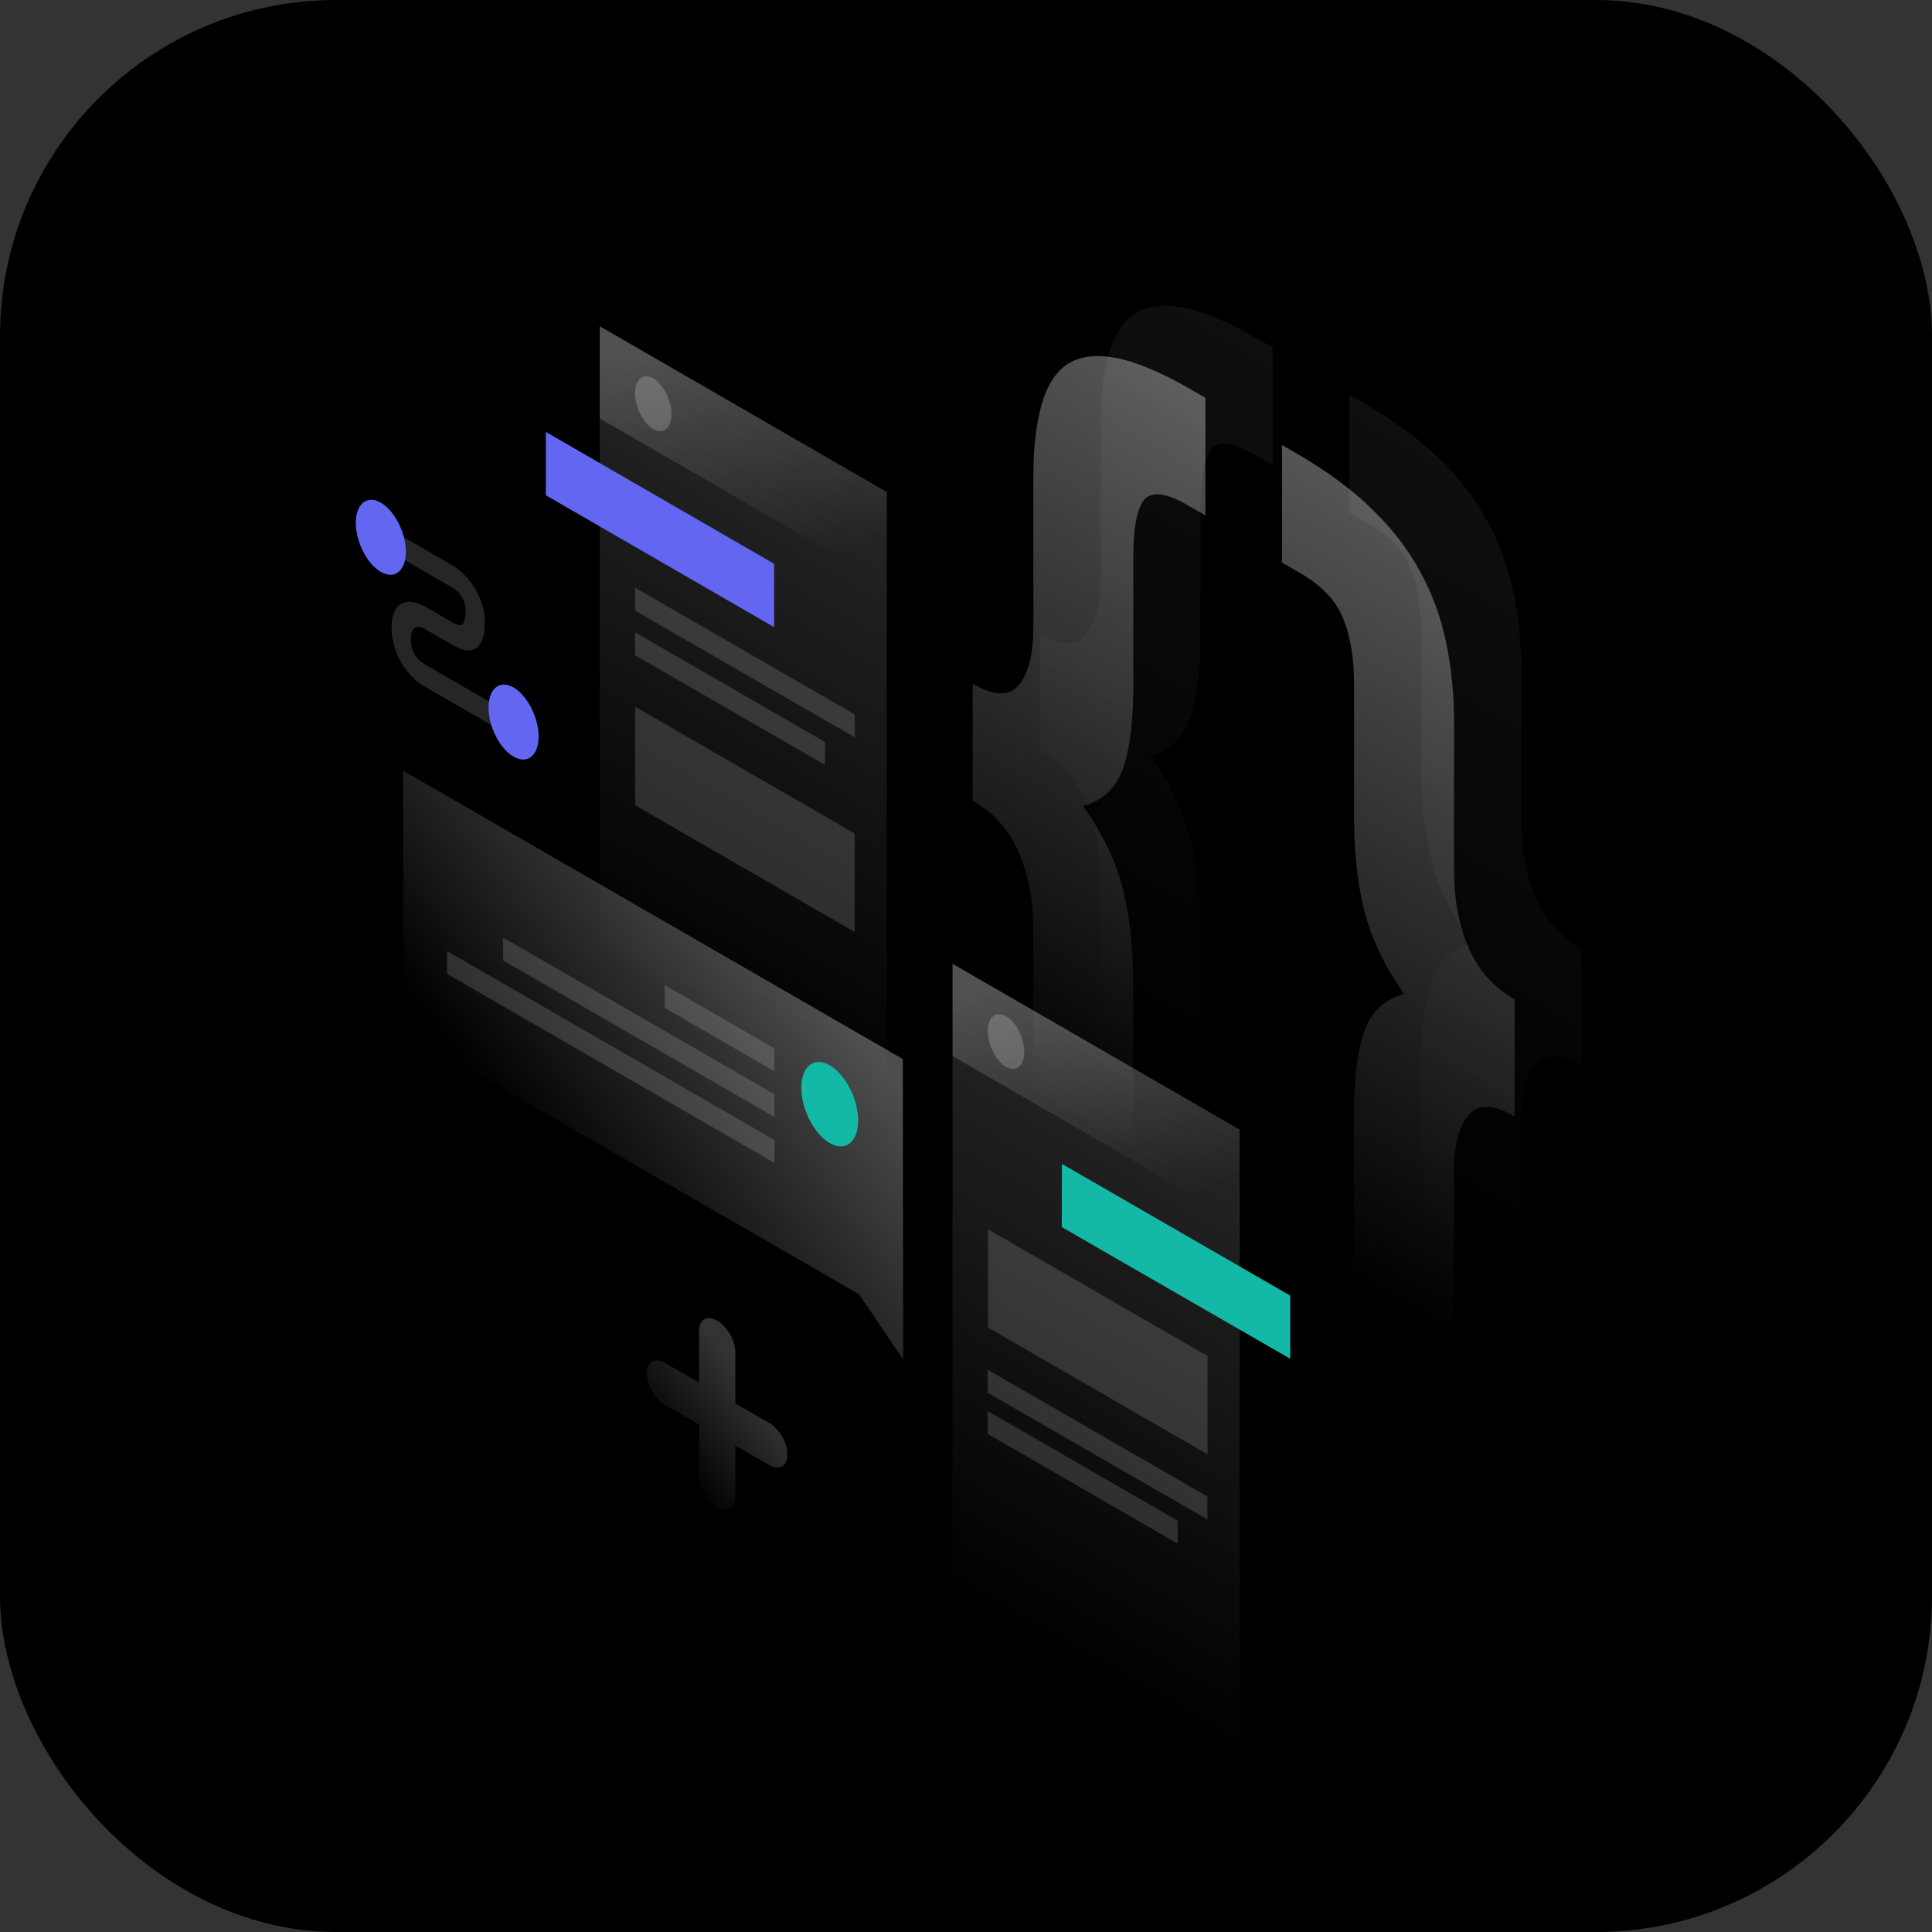<svg width="1150" height="1150" viewBox="0 0 1150 1150" fill="none" xmlns="http://www.w3.org/2000/svg">
<rect x="0" y="0" width="1150" height="1150" fill="#333333" stroke="none"/>
<rect width="1150" height="1150" rx="200" fill="black"/>
<path opacity="0.07" d="M941.5 634.5C928.8 627.1 919.6 626.9 913.9 633.9C908.2 640.8 905.4 652.5 905.4 669V757.9C905.4 774.8 903.8 788.8 900.7 799.9C897.6 811.4 892.3 819.6 885 824.4C877.9 829.3 868.3 830.6 856.1 828.3C844.2 826.1 829.3 819.9 811.5 809.6L803 804.7V734.7L813.6 740.8C826.3 748.2 834.8 749.1 839.1 743.7C843.6 738.5 845.9 727.6 845.9 711.1V632.8C845.9 612.4 847.9 596.3 851.9 584.4C855.9 572.5 863.8 565 875.7 561.6C863.8 544.5 855.9 527.8 851.9 511.4C847.9 495 846 476.6 846 456.2V377.9C846 361.4 843.7 348 839.2 337.5C835 327.2 826.5 318.4 813.7 311L803.1 304.9V234.9L811.6 239.8C829.4 250.1 844.3 261 856.2 272.6C868.4 284.3 878 296.8 885.1 309.9C892.5 323.2 897.7 337.4 900.8 352.5C903.9 367.2 905.5 383.1 905.5 399.9V488.8C905.5 505.3 908.3 520.3 914 533.7C919.7 547.2 928.9 557.6 941.6 564.9L941.5 634.5Z" fill="url(#paint0_linear_287_1586)"/>
<path opacity="0.07" d="M619 377C631.7 384.4 640.9 384.6 646.6 377.6C652.3 370.7 655.1 359 655.1 342.5V253.6C655.1 236.7 656.7 222.7 659.8 211.6C662.9 200.1 668 191.8 675.1 186.9C682.5 182.1 692.1 180.8 704 183C716.2 185.3 731.2 191.6 749 201.9L757.5 206.8V276.8L746.9 270.7C734.2 263.3 725.5 262.3 721 267.5C716.8 272.9 714.6 283.8 714.6 300.3V378.6C714.6 399 712.6 415.1 708.6 427C704.6 438.8 696.7 446.4 684.8 449.8C696.7 466.9 704.6 483.6 708.6 500C712.6 516.4 714.5 534.8 714.5 555.2V633.5C714.5 650 716.6 663.4 720.9 673.7C725.4 684.2 734.1 693.1 746.8 700.4L757.4 706.5V776.5L748.9 771.6C731.1 761.3 716.1 750.3 703.9 738.6C692 727 682.4 714.6 675 701.3C667.9 688.2 662.8 674.1 659.7 658.9C656.6 644.2 655 628.3 655 611.5V522.6C655 506.1 652.2 491.1 646.5 477.7C640.8 464.2 631.6 453.8 618.9 446.5L619 377Z" fill="url(#paint1_linear_287_1586)"/>
<path opacity="0.4" d="M901.5 664.5C888.8 657.1 879.6 656.9 873.9 663.9C868.2 670.8 865.4 682.5 865.4 699V787.9C865.4 804.8 863.8 818.8 860.7 829.9C857.6 841.4 852.3 849.6 845 854.4C837.9 859.3 828.3 860.6 816.1 858.3C804.2 856.1 789.3 849.9 771.5 839.6L763 834.7V764.7L773.6 770.8C786.3 778.2 794.8 779.1 799.1 773.7C803.6 768.5 805.9 757.6 805.9 741.1V662.8C805.9 642.4 807.9 626.3 811.9 614.4C815.9 602.5 823.8 595 835.7 591.6C823.8 574.5 815.9 557.8 811.9 541.4C807.9 525 806 506.6 806 486.2V407.9C806 391.4 803.7 378 799.2 367.5C795 357.2 786.5 348.4 773.7 341L763.1 334.9V264.9L771.6 269.8C789.4 280.1 804.3 291 816.2 302.6C828.4 314.3 838 326.8 845.1 339.9C852.5 353.2 857.7 367.4 860.8 382.5C863.9 397.2 865.5 413.1 865.5 429.9V518.8C865.5 535.3 868.3 550.3 874 563.7C879.7 577.2 888.9 587.6 901.6 594.9L901.5 664.5Z" fill="url(#paint2_linear_287_1586)"/>
<path opacity="0.4" d="M579 407C591.7 414.4 600.9 414.6 606.6 407.6C612.3 400.7 615.1 389 615.1 372.5V283.6C615.1 266.7 616.7 252.7 619.8 241.6C622.9 230.1 628 221.8 635.1 216.9C642.5 212.1 652.1 210.8 664 213C676.2 215.3 691.2 221.6 709 231.9L717.5 236.8V306.8L706.9 300.7C694.2 293.3 685.5 292.3 681 297.5C676.8 302.9 674.6 313.8 674.6 330.3V408.6C674.6 429 672.6 445.1 668.6 457C664.6 468.8 656.7 476.4 644.8 479.8C656.7 496.9 664.6 513.6 668.6 530C672.6 546.4 674.5 564.8 674.5 585.2V663.5C674.5 680 676.6 693.4 680.9 703.7C685.4 714.2 694.1 723.1 706.8 730.4L717.4 736.5V806.5L708.9 801.6C691.1 791.3 676.1 780.3 663.9 768.6C652 757 642.4 744.6 635 731.3C627.9 718.2 622.8 704.1 619.7 688.9C616.6 674.2 615 658.3 615 641.5V552.6C615 536.1 612.2 521.1 606.5 507.7C600.8 494.2 591.6 483.8 578.9 476.5L579 407Z" fill="url(#paint3_linear_287_1586)"/>
<path opacity="0.15" d="M357 194.2L527.9 292.9L527.8 702.2L356.9 603.5L357 194.2Z" fill="url(#paint4_linear_287_1586)"/>
<path d="M324.9 257.1L460.8 335.6V373.3L324.9 294.8V257.1Z" fill="#6366F1"/>
<path opacity="0.15" d="M378.1 420.7L508.7 496.1V554.7L378.1 479.3V420.7Z" fill="white"/>
<path opacity="0.15" d="M378 349.8L508.8 425.3V438.9L378 363.5V349.8Z" fill="white"/>
<path opacity="0.15" d="M378 376.4L491.1 441.7V455.3L378 390V376.4Z" fill="white"/>
<path opacity="0.2" d="M357 194.2L527.9 292.9V347.8L357 249.1V194.2Z" fill="url(#paint5_linear_287_1586)"/>
<path opacity="0.2" d="M399.7 246.6C399.7 254.9 394.8 258.8 388.8 255.4C382.8 251.9 378 242.4 378 234.1C378 225.8 382.9 221.9 388.9 225.3C394.8 228.8 399.7 238.3 399.7 246.6Z" fill="white"/>
<path opacity="0.15" d="M567 573.7L737.9 672.4L737.8 1081.7L566.9 983L567 573.7Z" fill="url(#paint6_linear_287_1586)"/>
<path d="M632.1 692.8L768 771.2V808.8L632 730.4L632.1 692.8Z" fill="#14B8A6"/>
<path opacity="0.15" d="M588.1 731.7L718.8 807.2V865.7L588.1 790.2V731.7Z" fill="white"/>
<path opacity="0.15" d="M587.9 815.3L718.7 890.8V904.4L587.9 829V815.3Z" fill="white"/>
<path opacity="0.15" d="M587.9 839.9L701 905.2V918.8L587.9 853.5V839.9Z" fill="white"/>
<path opacity="0.2" d="M567 573.7L737.9 672.4V727.3L567 628.6V573.7Z" fill="url(#paint7_linear_287_1586)"/>
<path opacity="0.2" d="M609.7 626.2C609.7 634.5 604.8 638.4 598.8 635C592.8 631.5 588 622 588 613.7C588 605.4 592.9 601.5 598.9 604.9C604.8 608.3 609.7 617.9 609.7 626.2Z" fill="white"/>
<path opacity="0.3" d="M537.4 630.4L239.9 458.7L240 613.8L511.3 770.4L537.6 809.3L537.4 630.4Z" fill="url(#paint8_linear_287_1586)"/>
<path opacity="0.15" d="M460.9 624L395.7 586.4V600L460.9 637.6V624Z" fill="white"/>
<path opacity="0.15" d="M460.9 651.3L299.5 558.1V571.7L461 664.9L460.9 651.3Z" fill="white"/>
<path opacity="0.15" d="M461 678.6L266.1 566.1V579.7L461 692.2V678.6Z" fill="white"/>
<path d="M477 647.5C477 660.3 484.6 675 493.9 680.4C503.2 685.8 510.8 679.8 510.8 667C510.8 654.2 503.2 639.5 493.9 634.1C484.5 628.7 477 634.7 477 647.5Z" fill="#14B8A6"/>
<path opacity="0.15" d="M269.3 349.8L229.9 327V313.7L269.3 336.5C272.5 338.4 277.2 342.1 281.2 347.9C285.5 354.1 288.6 361.9 288.6 370.4C288.6 379.8 286.2 385.1 281.7 386.7C277.4 388.1 272.4 385.7 269.3 383.9L253.1 374.5L253 374.4C251.6 373.6 249.4 372.8 247.7 373.3C246.3 373.7 244.6 375.2 244.6 380.4C244.6 385.6 246.2 388.8 247.6 390.7C249.3 393.1 251.5 394.8 252.9 395.5L253.1 395.6L302.7 424.2V437.5L253.4 409C250 407.2 245.1 403.5 240.9 397.6C236.3 391.1 233.1 382.9 233.1 373.7C233.1 364.6 236.3 359.9 240.8 358.6C245 357.4 249.9 359.2 253.3 361.2L269.4 370.5C271.7 371.8 273.5 372.4 274.6 372C275.5 371.7 277.1 370.4 277.1 363.7C277.1 359.3 275.7 356.5 274.3 354.5C272.7 352.3 270.6 350.5 269.3 349.8Z" fill="white"/>
<path d="M241.6 328.4C241.6 339.8 234.9 345.1 226.7 340.4C218.5 335.7 211.8 322.6 211.8 311.2C211.8 299.8 218.5 294.5 226.7 299.2C234.9 304 241.6 317.1 241.6 328.4Z" fill="#6366F1"/>
<path d="M320.6 438.4C320.6 449.8 313.9 455.1 305.7 450.4C297.5 445.7 290.8 432.6 290.8 421.2C290.8 409.8 297.5 404.5 305.7 409.2C313.9 414 320.6 427.1 320.6 438.4Z" fill="#6366F1"/>
<path opacity="0.2" d="M426.9 786.1C432.9 789.6 437.7 797.9 437.7 804.9V835.4L457.9 847C463.9 850.5 468.7 858.8 468.7 865.8C468.7 872.7 463.8 875.5 457.9 872.1L437.7 860.5V891C437.7 897.9 432.8 900.7 426.9 897.3C420.9 893.8 416.1 885.5 416.1 878.5V848L395.9 836.4C389.9 832.9 385.1 824.6 385.1 817.6C385.1 810.7 390 807.9 395.9 811.3L416.1 822.9V792.4C416.1 785.4 420.9 782.6 426.9 786.1Z" fill="url(#paint9_linear_287_1586)"/>
<defs>
<linearGradient id="paint0_linear_287_1586" x1="1004.41" y1="255.118" x2="757.783" y2="682.566" gradientUnits="userSpaceOnUse">
<stop stop-color="white"/>
<stop offset="1" stop-color="white" stop-opacity="0"/>
</linearGradient>
<linearGradient id="paint1_linear_287_1586" x1="885.826" y1="184.847" x2="639.196" y2="612.295" gradientUnits="userSpaceOnUse">
<stop stop-color="white"/>
<stop offset="1" stop-color="white" stop-opacity="0"/>
</linearGradient>
<linearGradient id="paint2_linear_287_1586" x1="964.414" y1="285.118" x2="717.783" y2="712.566" gradientUnits="userSpaceOnUse">
<stop stop-color="white"/>
<stop offset="1" stop-color="white" stop-opacity="0"/>
</linearGradient>
<linearGradient id="paint3_linear_287_1586" x1="845.826" y1="214.847" x2="599.195" y2="642.294" gradientUnits="userSpaceOnUse">
<stop stop-color="white"/>
<stop offset="1" stop-color="white" stop-opacity="0"/>
</linearGradient>
<linearGradient id="paint4_linear_287_1586" x1="531.001" y1="294.653" x2="367.732" y2="577.517" gradientUnits="userSpaceOnUse">
<stop stop-color="white"/>
<stop offset="1" stop-color="white" stop-opacity="0"/>
</linearGradient>
<linearGradient id="paint5_linear_287_1586" x1="415.636" y1="195.036" x2="467.65" y2="342.513" gradientUnits="userSpaceOnUse">
<stop stop-color="white"/>
<stop offset="1" stop-color="white" stop-opacity="0"/>
</linearGradient>
<linearGradient id="paint6_linear_287_1586" x1="740.993" y1="674.178" x2="577.725" y2="957.041" gradientUnits="userSpaceOnUse">
<stop stop-color="white"/>
<stop offset="1" stop-color="white" stop-opacity="0"/>
</linearGradient>
<linearGradient id="paint7_linear_287_1586" x1="625.629" y1="574.561" x2="677.642" y2="722.038" gradientUnits="userSpaceOnUse">
<stop stop-color="white"/>
<stop offset="1" stop-color="white" stop-opacity="0"/>
</linearGradient>
<linearGradient id="paint8_linear_287_1586" x1="472.532" y1="568.332" x2="318.881" y2="688.636" gradientUnits="userSpaceOnUse">
<stop stop-color="white"/>
<stop offset="1" stop-color="white" stop-opacity="0"/>
</linearGradient>
<linearGradient id="paint9_linear_287_1586" x1="447.759" y1="825.063" x2="395.387" y2="866.368" gradientUnits="userSpaceOnUse">
<stop stop-color="white"/>
<stop offset="1" stop-color="white" stop-opacity="0"/>
</linearGradient>
</defs>
</svg>
